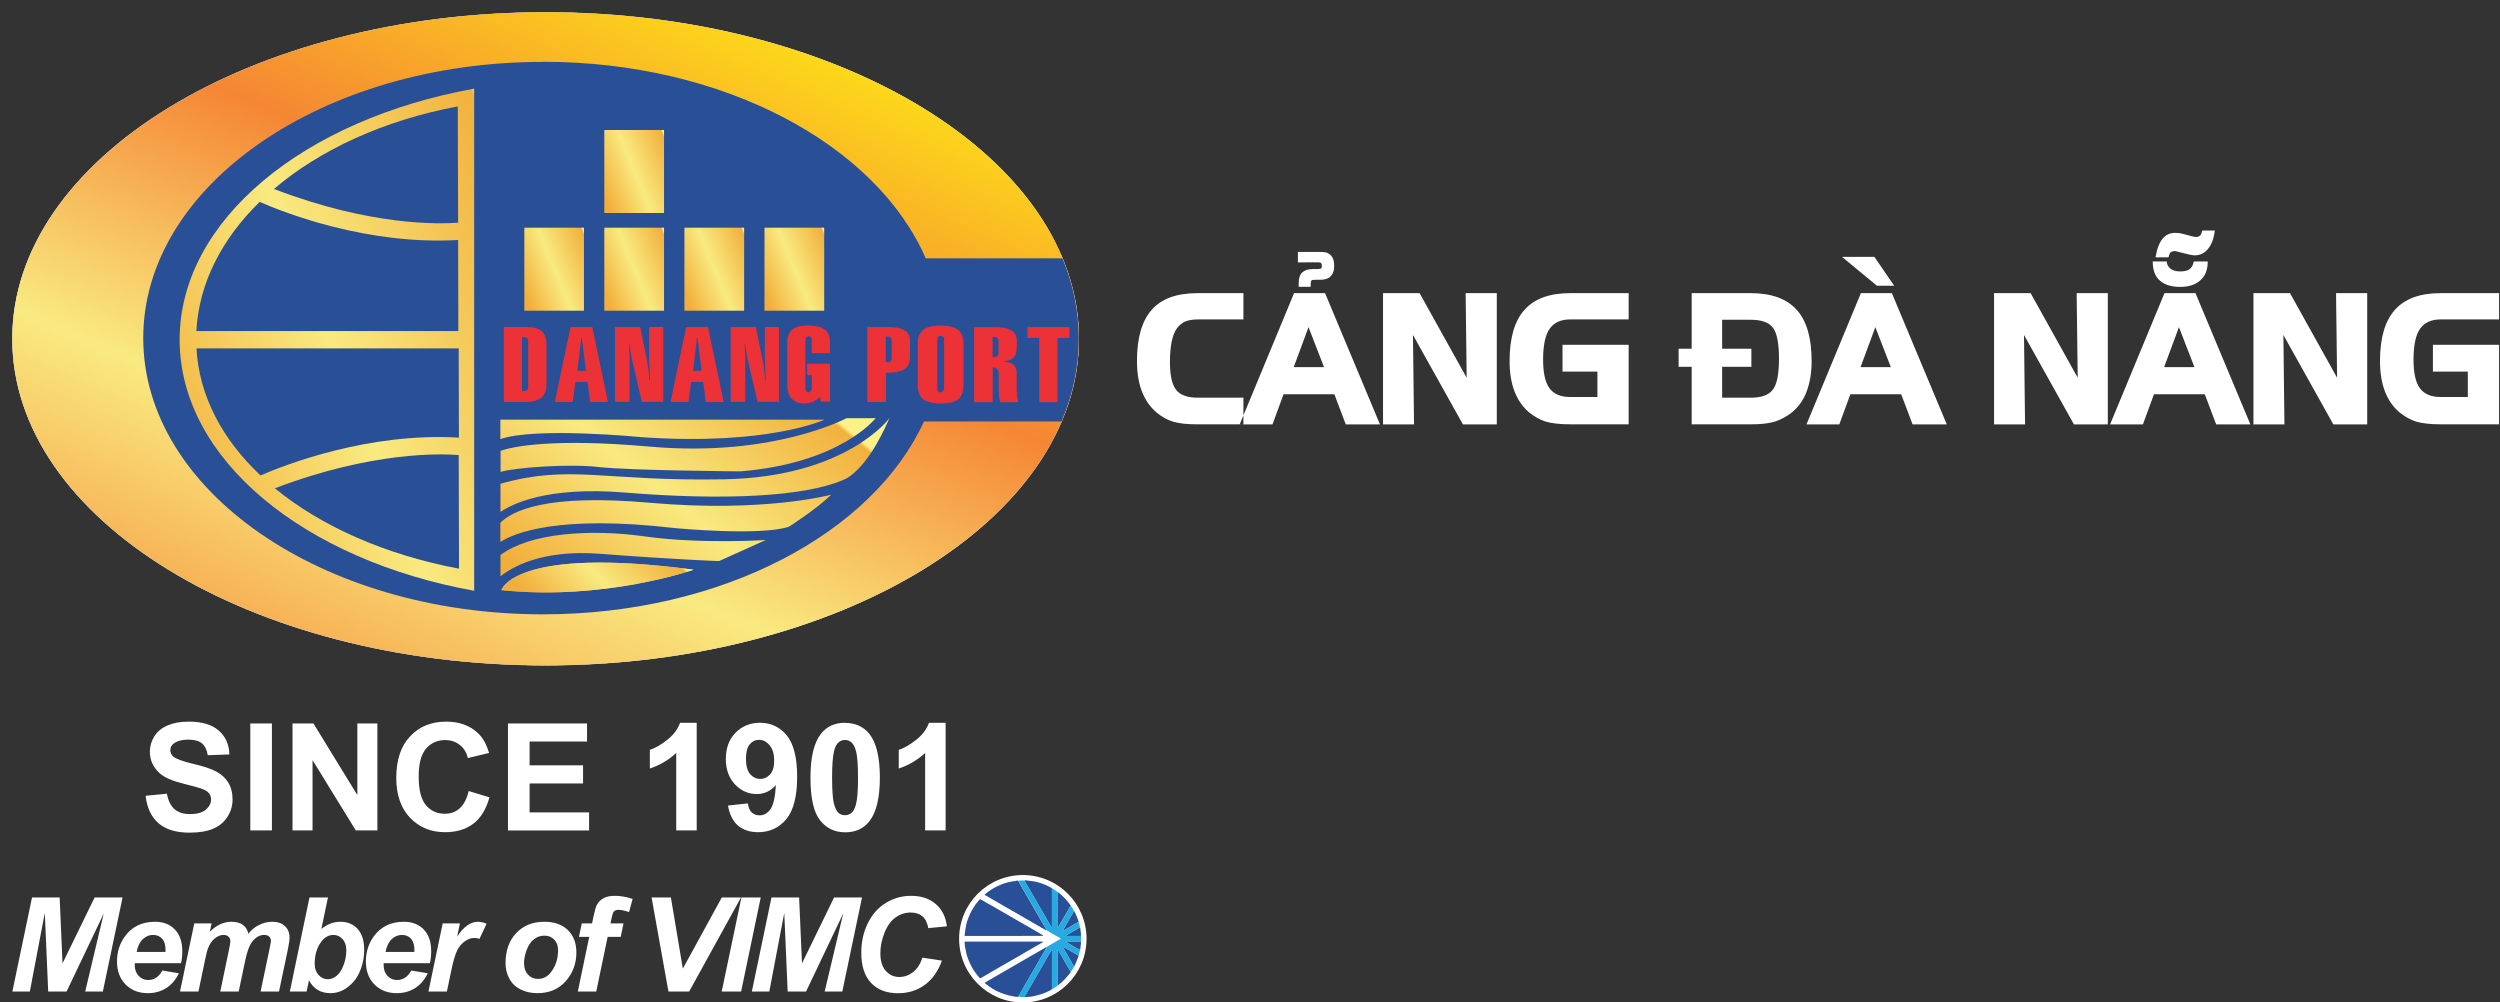 <svg width="202" height="81" viewBox="0 0 202 81" fill="none" xmlns="http://www.w3.org/2000/svg">
<rect x="0" y="0" width="202" height="81" fill="#333333" stroke="none"/>
<path fill-rule="evenodd" clip-rule="evenodd" d="M44.085 1C67.883 1 87.168 12.804 87.168 27.376C87.168 41.949 67.874 53.753 44.085 53.753C20.287 53.753 1.002 41.949 1.002 27.376C1.002 12.804 20.296 1 44.085 1Z" fill="url(#paint0_linear)"/>
<path fill-rule="evenodd" clip-rule="evenodd" d="M44.085 1C67.883 1 87.168 12.804 87.168 27.376C87.168 41.949 67.874 53.753 44.085 53.753C20.287 53.753 1.002 41.949 1.002 27.376C1.002 12.804 20.296 1 44.085 1Z" stroke="#FEFEFE" stroke-width="0.035"/>
<path fill-rule="evenodd" clip-rule="evenodd" d="M44.085 1C67.883 1 87.168 12.804 87.168 27.376C87.168 41.949 67.874 53.753 44.085 53.753C20.287 53.753 1.002 41.949 1.002 27.376C1.002 12.804 20.296 1 44.085 1Z" fill="url(#paint1_linear)"/>
<path fill-rule="evenodd" clip-rule="evenodd" d="M38.313 47.735C24.589 45.26 14.515 37.118 14.515 27.449C14.515 17.78 24.589 9.638 38.313 7.163V47.735ZM20.986 16.317C22.916 17.163 29.663 19.822 37.017 19.39L37.035 26.75H15.866C16.068 22.886 17.925 19.298 20.977 16.317H20.986ZM37.017 17.991C35.555 18.111 29.957 18.276 22.135 15.268C25.876 12.085 31.042 9.711 36.989 8.598L37.017 17.982V17.991ZM37.044 28.148H15.875C16.087 32.003 17.971 35.517 21.05 38.415C23.045 37.55 29.764 34.928 37.081 35.361L37.063 28.139L37.053 28.148H37.044ZM37.072 36.769C35.693 36.658 30.095 36.447 22.208 39.455C25.977 42.546 31.171 44.837 37.09 45.95L37.063 36.769H37.072Z" fill="url(#paint2_linear)"/>
<path fill-rule="evenodd" clip-rule="evenodd" d="M38.313 47.735C24.589 45.26 14.515 37.118 14.515 27.449C14.515 17.78 24.589 9.638 38.313 7.163V47.735ZM20.986 16.317C22.916 17.163 29.663 19.822 37.017 19.39L37.035 26.75H15.866C16.068 22.886 17.925 19.298 20.977 16.317H20.986ZM37.017 17.991C35.555 18.111 29.957 18.276 22.135 15.268C25.876 12.085 31.042 9.711 36.989 8.598L37.017 17.982V17.991ZM37.044 28.148H15.875C16.087 32.003 17.971 35.517 21.05 38.415C23.045 37.55 29.764 34.928 37.081 35.361L37.063 28.139L37.053 28.148H37.044ZM37.072 36.769C35.693 36.658 30.095 36.447 22.208 39.455C25.977 42.546 31.171 44.837 37.09 45.95L37.063 36.769H37.072Z" stroke="#FEFEFE" stroke-width="0.035"/>
<path fill-rule="evenodd" clip-rule="evenodd" d="M53.654 10.504H48.828V17.211H53.654V10.504Z" fill="url(#paint3_linear)"/>
<path fill-rule="evenodd" clip-rule="evenodd" d="M48.828 10.504H53.654V17.211H48.828V10.504Z" stroke="#FEFEFE" stroke-width="0.035"/>
<path fill-rule="evenodd" clip-rule="evenodd" d="M42.366 25.104H47.183V18.397H42.366V25.104Z" fill="url(#paint4_linear)"/>
<path fill-rule="evenodd" clip-rule="evenodd" d="M42.366 18.397H47.183V25.104H42.366V18.397Z" stroke="#FEFEFE" stroke-width="0.035"/>
<path fill-rule="evenodd" clip-rule="evenodd" d="M48.828 25.104H53.654V18.397H48.828V25.104Z" fill="url(#paint5_linear)"/>
<path fill-rule="evenodd" clip-rule="evenodd" d="M48.828 18.397H53.654V25.104H48.828V18.397Z" stroke="#FEFEFE" stroke-width="0.035"/>
<path fill-rule="evenodd" clip-rule="evenodd" d="M55.301 25.104H60.127V18.397H55.301V25.104Z" fill="url(#paint6_linear)"/>
<path fill-rule="evenodd" clip-rule="evenodd" d="M55.301 18.397H60.127V25.104H55.301V18.397Z" stroke="#FEFEFE" stroke-width="0.035"/>
<path fill-rule="evenodd" clip-rule="evenodd" d="M61.77 25.104H66.596V18.397H61.77V25.104Z" fill="url(#paint7_linear)"/>
<path fill-rule="evenodd" clip-rule="evenodd" d="M61.77 18.397H66.596V25.104H61.77V18.397Z" stroke="#FEFEFE" stroke-width="0.035"/>
<path fill-rule="evenodd" clip-rule="evenodd" d="M66.626 33.909H40.429V35.482C43.306 34.48 51.864 35.326 51.864 35.326C62.094 36.034 66.626 33.909 66.626 33.909Z" fill="url(#paint8_linear)"/>
<path fill-rule="evenodd" clip-rule="evenodd" d="M40.429 33.909H66.626C66.626 33.909 62.094 36.034 51.864 35.326C51.864 35.326 43.306 34.48 40.429 35.482V33.909Z" stroke="#FEFEFE" stroke-width="0.035"/>
<path fill-rule="evenodd" clip-rule="evenodd" d="M40.429 36.421C41.357 36.099 44.492 35.372 52.516 36.081C62.508 36.964 68.391 33.781 68.391 33.781H70.744C70.744 33.781 67.922 37.424 59.815 38.077C59.815 38.077 50.852 38.013 48.352 37.727C46.008 37.451 41.596 37.764 40.438 38.123V36.421H40.429Z" fill="url(#paint9_linear)"/>
<path fill-rule="evenodd" clip-rule="evenodd" d="M40.429 36.421C41.357 36.099 44.492 35.372 52.516 36.081C62.508 36.964 68.391 33.781 68.391 33.781H70.744C70.744 33.781 67.922 37.424 59.815 38.077C59.815 38.077 50.852 38.013 48.352 37.727C46.008 37.451 41.596 37.764 40.438 38.123V36.421H40.429Z" stroke="#FEFEFE" stroke-width="0.035"/>
<path fill-rule="evenodd" clip-rule="evenodd" d="M40.429 39.089V41.361C41.311 40.745 44.124 39.273 50.448 39.788C58.39 40.441 64.916 40.138 68.087 38.785C68.087 38.785 69.907 38.307 71.856 33.781C71.856 33.781 68.391 38.546 58.454 38.721C48.729 38.896 46.1 37.488 40.429 39.08V39.089Z" fill="url(#paint10_linear)"/>
<path fill-rule="evenodd" clip-rule="evenodd" d="M40.429 41.352C41.311 40.735 44.124 39.263 50.448 39.778C58.39 40.432 64.916 40.128 68.087 38.776C68.087 38.776 69.907 38.297 71.856 33.771C71.856 33.771 68.391 38.536 58.454 38.711C48.729 38.886 46.1 37.478 40.429 39.07V41.342V41.352Z" stroke="#FEFEFE" stroke-width="0.035"/>
<path fill-rule="evenodd" clip-rule="evenodd" d="M40.428 43.779C41.485 43.089 45.014 41.553 54.565 42.666C54.565 42.666 61.441 43.319 63.739 42.547C63.739 42.547 65.972 41.13 67.149 39.961C67.149 39.961 61.735 41.433 52.506 40.615C43.985 39.86 41.374 41.305 40.419 42.225V43.789H40.428V43.779Z" fill="url(#paint11_linear)"/>
<path fill-rule="evenodd" clip-rule="evenodd" d="M40.428 43.779C41.485 43.089 45.014 41.553 54.565 42.666C54.565 42.666 61.441 43.319 63.739 42.547C63.739 42.547 65.972 41.13 67.149 39.961C67.149 39.961 61.735 41.433 52.506 40.615C43.985 39.86 41.374 41.305 40.419 42.225V43.789H40.428V43.779Z" stroke="#FEFEFE" stroke-width="0.035"/>
<path fill-rule="evenodd" clip-rule="evenodd" d="M40.429 44.819V46.558C41.348 45.822 43.765 44.377 48.453 44.736C54.685 45.215 58.096 45.325 58.096 45.325L61.864 43.623C61.864 43.623 56.634 43.973 52.047 43.329C47.672 42.712 42.809 43.053 40.438 44.828L40.429 44.819Z" fill="url(#paint12_linear)"/>
<path fill-rule="evenodd" clip-rule="evenodd" d="M40.429 46.558C41.348 45.822 43.765 44.377 48.453 44.736C54.685 45.215 58.096 45.325 58.096 45.325L61.864 43.623C61.864 43.623 56.634 43.973 52.047 43.329C47.672 42.712 42.809 43.053 40.438 44.828V46.567L40.429 46.558Z" stroke="#FEFEFE" stroke-width="0.035"/>
<path d="M40.712 32.472V26.419H42.44C43.084 26.419 43.534 26.538 43.782 26.768C44.031 26.998 44.159 27.385 44.159 27.909V30.982C44.159 31.515 44.021 31.902 43.746 32.132C43.47 32.362 43.001 32.481 42.33 32.481H40.703L40.712 32.472ZM42.174 27.238V31.617C42.339 31.617 42.468 31.589 42.551 31.543C42.633 31.497 42.679 31.405 42.679 31.267V27.587C42.679 27.431 42.643 27.339 42.569 27.293C42.496 27.247 42.367 27.228 42.183 27.228L42.174 27.238ZM46.623 29.961H47.349L47.11 28.13C47.11 28.02 47.101 27.927 47.082 27.817C47.027 27.504 47 27.329 47 27.293H46.944C46.944 27.422 46.944 27.514 46.935 27.596C46.926 27.67 46.908 27.845 46.871 28.111L46.65 29.961H46.641H46.623ZM44.83 32.481L46.099 26.428H47.855L49.123 32.481H47.68L47.478 30.862H46.494L46.273 32.481H44.849H44.84H44.83ZM49.693 32.481V26.428H51.724L52.248 28.995C52.303 29.271 52.349 29.556 52.395 29.869C52.432 30.191 52.45 30.467 52.45 30.733H52.524C52.524 30.531 52.515 30.227 52.487 29.823C52.46 29.418 52.45 29.123 52.45 28.93V26.419H53.59V32.472H51.862L51.099 29.188C51.053 29.004 51.017 28.792 50.971 28.544C50.934 28.305 50.897 28.029 50.851 27.744H50.814C50.814 27.872 50.824 28.056 50.842 28.314C50.86 28.562 50.87 28.746 50.87 28.875V32.472H49.684L49.675 32.481H49.693ZM55.971 29.961H56.697L56.458 28.13C56.458 28.02 56.449 27.927 56.431 27.817C56.376 27.504 56.348 27.329 56.348 27.293H56.293C56.293 27.422 56.293 27.514 56.283 27.596C56.274 27.67 56.256 27.845 56.219 28.111L55.999 29.961H55.989H55.971ZM54.179 32.481L55.447 26.428H57.203L58.471 32.481H57.028L56.826 30.862H55.842L55.622 32.481H54.197H54.188H54.179ZM59.041 32.481V26.428H61.073L61.596 28.995C61.652 29.271 61.698 29.556 61.744 29.869C61.78 30.191 61.799 30.467 61.799 30.733H61.872C61.872 30.531 61.863 30.227 61.836 29.823C61.808 29.418 61.799 29.123 61.799 28.93V26.419H62.938V32.472H61.21L60.447 29.188C60.401 29.004 60.365 28.792 60.319 28.544C60.282 28.305 60.245 28.029 60.199 27.744H60.163C60.163 27.872 60.172 28.056 60.19 28.314C60.209 28.562 60.218 28.746 60.218 28.875V32.472H59.032L59.023 32.481H59.041ZM63.6 27.845C63.6 27.311 63.72 26.925 63.95 26.695C64.225 26.419 64.676 26.299 65.328 26.299C65.898 26.299 66.34 26.41 66.624 26.621C66.919 26.833 67.056 27.173 67.056 27.633V28.535H65.586V27.468C65.586 27.274 65.503 27.173 65.328 27.173C65.273 27.173 65.209 27.201 65.154 27.247C65.099 27.302 65.071 27.375 65.071 27.458V31.396C65.071 31.497 65.089 31.571 65.135 31.626C65.181 31.681 65.246 31.709 65.31 31.709C65.365 31.709 65.439 31.681 65.494 31.608C65.558 31.543 65.595 31.46 65.595 31.378V30.31H65.218V29.39H67.066V32.454H66.321L66.248 32.077C66.082 32.233 65.898 32.362 65.678 32.454C65.466 32.555 65.237 32.601 64.998 32.601C64.86 32.601 64.713 32.583 64.575 32.555C64.198 32.454 63.931 32.252 63.784 31.948C63.665 31.718 63.609 31.405 63.609 31.037V27.835L63.619 27.845H63.6ZM70.081 32.481V26.428H71.809C72.342 26.428 72.737 26.502 73.022 26.649C73.362 26.833 73.528 27.127 73.528 27.523V28.811C73.528 29.308 73.362 29.657 73.022 29.86C72.728 30.034 72.287 30.117 71.68 30.117H71.579V32.481H70.09H70.081ZM72.048 28.93V27.532C72.048 27.385 72.011 27.302 71.938 27.247C71.864 27.201 71.744 27.182 71.57 27.182V29.271C71.754 29.271 71.882 29.252 71.928 29.225C72.002 29.179 72.048 29.078 72.048 28.93ZM75.725 27.458V31.396C75.725 31.497 75.752 31.571 75.798 31.626C75.853 31.681 75.918 31.709 75.982 31.709C76.046 31.709 76.12 31.681 76.184 31.608C76.249 31.543 76.285 31.46 76.285 31.378V27.44C76.285 27.339 76.258 27.265 76.212 27.219C76.157 27.173 76.092 27.145 76.01 27.145C75.826 27.145 75.725 27.247 75.725 27.44V27.458ZM74.153 27.854C74.153 27.32 74.281 26.943 74.53 26.704C74.815 26.428 75.302 26.308 76 26.308C76.708 26.308 77.195 26.446 77.48 26.704C77.728 26.934 77.848 27.32 77.848 27.854V31.055C77.848 31.589 77.719 31.976 77.48 32.206C77.195 32.481 76.708 32.601 76 32.601C75.311 32.601 74.815 32.463 74.53 32.206C74.281 31.966 74.153 31.58 74.153 31.055V27.854ZM78.712 32.491V26.437H80.44C80.973 26.437 81.368 26.511 81.653 26.658C81.993 26.842 82.159 27.136 82.159 27.532V27.974C82.159 28.351 82.104 28.636 81.975 28.802C81.8 29.041 81.479 29.169 81.01 29.169V29.197C81.433 29.225 81.727 29.326 81.902 29.473C82.076 29.62 82.15 29.869 82.15 30.218V31.479C82.15 31.709 82.159 31.893 82.177 32.031C82.196 32.169 82.233 32.325 82.297 32.491H80.835C80.78 32.353 80.753 32.206 80.725 32.031C80.707 31.856 80.697 31.681 80.697 31.515V30.191C80.697 30.034 80.661 29.905 80.578 29.823C80.504 29.721 80.376 29.685 80.21 29.685V32.5H78.721L78.712 32.491ZM80.679 28.516V27.55C80.679 27.412 80.642 27.32 80.569 27.274C80.495 27.228 80.376 27.21 80.201 27.21V28.866C80.367 28.866 80.486 28.838 80.559 28.792C80.633 28.746 80.679 28.654 80.679 28.516ZM83.97 32.491V27.302H83.023V26.428H86.406V27.302H85.441V32.491H83.979H83.97Z" fill="#ED3237" stroke="#FEFEFE" stroke-width="0.035"/>
<path fill-rule="evenodd" clip-rule="evenodd" d="M43.875 4.992C58.472 4.992 70.798 11.68 74.797 20.871H85.845C86.71 22.959 87.16 25.131 87.16 27.375C87.16 29.684 86.673 31.92 85.763 34.054H74.659C70.522 43.089 58.306 49.639 43.866 49.639C26.024 49.639 11.574 39.648 11.574 27.32C11.574 14.992 26.033 5.001 43.866 5.001H43.875V4.992Z" fill="#295097"/>
<path fill-rule="evenodd" clip-rule="evenodd" d="M38.313 47.735C24.589 45.26 14.515 37.118 14.515 27.449C14.515 17.78 24.589 9.638 38.313 7.163V47.735ZM20.986 16.317C22.916 17.163 29.663 19.822 37.017 19.39L37.035 26.75H15.866C16.068 22.886 17.925 19.298 20.977 16.317H20.986ZM37.017 17.991C35.555 18.111 29.957 18.276 22.135 15.268C25.876 12.085 31.042 9.711 36.989 8.598L37.017 17.982V17.991ZM37.044 28.148H15.875C16.087 32.003 17.971 35.517 21.05 38.415C23.045 37.55 29.764 34.928 37.081 35.361L37.063 28.139L37.053 28.148H37.044ZM37.072 36.769C35.693 36.658 30.095 36.447 22.208 39.455C25.977 42.546 31.171 44.837 37.09 45.95L37.063 36.769H37.072Z" fill="url(#paint13_linear)"/>
<path fill-rule="evenodd" clip-rule="evenodd" d="M53.654 10.504H48.828V17.211H53.654V10.504Z" fill="url(#paint14_linear)"/>
<path fill-rule="evenodd" clip-rule="evenodd" d="M42.366 25.104H47.183V18.397H42.366V25.104Z" fill="url(#paint15_linear)"/>
<path fill-rule="evenodd" clip-rule="evenodd" d="M48.828 25.104H53.654V18.397H48.828V25.104Z" fill="url(#paint16_linear)"/>
<path fill-rule="evenodd" clip-rule="evenodd" d="M55.301 25.104H60.127V18.397H55.301V25.104Z" fill="url(#paint17_linear)"/>
<path fill-rule="evenodd" clip-rule="evenodd" d="M61.77 25.104H66.596V18.397H61.77V25.104Z" fill="url(#paint18_linear)"/>
<path fill-rule="evenodd" clip-rule="evenodd" d="M66.626 33.908H40.429V35.481C43.306 34.478 51.864 35.325 51.864 35.325C62.094 36.033 66.626 33.908 66.626 33.908ZM40.521 47.68C40.521 47.68 41.523 44.092 56.046 46.034C56.046 46.034 48.812 48.564 40.521 47.68ZM40.438 44.828V46.567C41.357 45.831 43.775 44.387 48.462 44.745C54.695 45.224 58.105 45.334 58.105 45.334L61.874 43.632C61.874 43.632 56.643 43.982 52.057 43.338C47.681 42.721 42.819 43.062 40.447 44.837L40.438 44.828ZM40.438 43.789C41.495 43.099 45.025 41.562 54.575 42.675C54.575 42.675 61.451 43.329 63.749 42.556C63.749 42.556 65.982 41.139 67.159 39.971C67.159 39.971 61.745 41.443 52.516 40.624C43.995 39.87 41.385 41.314 40.429 42.234V43.798H40.438V43.789ZM40.438 39.097V41.369C41.32 40.753 44.133 39.281 50.457 39.796C58.399 40.449 64.925 40.145 68.097 38.793C68.097 38.793 69.917 38.315 71.865 33.788C71.865 33.788 68.4 38.554 58.463 38.729C48.738 38.904 46.109 37.496 40.438 39.087V39.097ZM40.438 36.429C41.366 36.107 44.501 35.38 52.525 36.088C62.517 36.971 68.4 33.788 68.4 33.788H70.753C70.753 33.788 67.931 37.431 59.824 38.085C59.824 38.085 50.862 38.02 48.361 37.735C46.017 37.459 41.605 37.772 40.447 38.131V36.429H40.438Z" fill="url(#paint19_linear)"/>
<path d="M40.712 32.472V26.419H42.44C43.084 26.419 43.534 26.538 43.782 26.768C44.031 26.998 44.159 27.385 44.159 27.909V30.982C44.159 31.515 44.021 31.902 43.746 32.132C43.47 32.362 43.001 32.481 42.33 32.481H40.703L40.712 32.472ZM42.174 27.238V31.617C42.339 31.617 42.468 31.589 42.551 31.543C42.633 31.497 42.679 31.405 42.679 31.267V27.587C42.679 27.431 42.643 27.339 42.569 27.293C42.496 27.247 42.367 27.228 42.183 27.228L42.174 27.238ZM46.623 29.961H47.349L47.11 28.13C47.11 28.02 47.101 27.927 47.082 27.817C47.027 27.504 47 27.329 47 27.293H46.944C46.944 27.422 46.944 27.514 46.935 27.596C46.926 27.67 46.908 27.845 46.871 28.111L46.65 29.961H46.641H46.623ZM44.83 32.481L46.099 26.428H47.855L49.123 32.481H47.68L47.478 30.862H46.494L46.273 32.481H44.849H44.84H44.83ZM49.693 32.481V26.428H51.724L52.248 28.995C52.303 29.271 52.349 29.556 52.395 29.869C52.432 30.191 52.45 30.467 52.45 30.733H52.524C52.524 30.531 52.515 30.227 52.487 29.823C52.46 29.418 52.45 29.123 52.45 28.93V26.419H53.59V32.472H51.862L51.099 29.188C51.053 29.004 51.017 28.792 50.971 28.544C50.934 28.305 50.897 28.029 50.851 27.744H50.814C50.814 27.872 50.824 28.056 50.842 28.314C50.86 28.562 50.87 28.746 50.87 28.875V32.472H49.684L49.675 32.481H49.693ZM55.971 29.961H56.697L56.458 28.13C56.458 28.02 56.449 27.927 56.431 27.817C56.376 27.504 56.348 27.329 56.348 27.293H56.293C56.293 27.422 56.293 27.514 56.283 27.596C56.274 27.67 56.256 27.845 56.219 28.111L55.999 29.961H55.989H55.971ZM54.179 32.481L55.447 26.428H57.203L58.471 32.481H57.028L56.826 30.862H55.842L55.622 32.481H54.197H54.188H54.179ZM59.041 32.481V26.428H61.073L61.596 28.995C61.652 29.271 61.698 29.556 61.744 29.869C61.78 30.191 61.799 30.467 61.799 30.733H61.872C61.872 30.531 61.863 30.227 61.836 29.823C61.808 29.418 61.799 29.123 61.799 28.93V26.419H62.938V32.472H61.21L60.447 29.188C60.401 29.004 60.365 28.792 60.319 28.544C60.282 28.305 60.245 28.029 60.199 27.744H60.163C60.163 27.872 60.172 28.056 60.19 28.314C60.209 28.562 60.218 28.746 60.218 28.875V32.472H59.032L59.023 32.481H59.041ZM63.6 27.845C63.6 27.311 63.72 26.925 63.95 26.695C64.225 26.419 64.676 26.299 65.328 26.299C65.898 26.299 66.34 26.41 66.624 26.621C66.919 26.833 67.056 27.173 67.056 27.633V28.535H65.586V27.468C65.586 27.274 65.503 27.173 65.328 27.173C65.273 27.173 65.209 27.201 65.154 27.247C65.099 27.302 65.071 27.375 65.071 27.458V31.396C65.071 31.497 65.089 31.571 65.135 31.626C65.181 31.681 65.246 31.709 65.31 31.709C65.365 31.709 65.439 31.681 65.494 31.608C65.558 31.543 65.595 31.46 65.595 31.378V30.31H65.218V29.39H67.066V32.454H66.321L66.248 32.077C66.082 32.233 65.898 32.362 65.678 32.454C65.466 32.555 65.237 32.601 64.998 32.601C64.86 32.601 64.713 32.583 64.575 32.555C64.198 32.454 63.931 32.252 63.784 31.948C63.665 31.718 63.609 31.405 63.609 31.037V27.835L63.619 27.845H63.6ZM70.081 32.481V26.428H71.809C72.342 26.428 72.737 26.502 73.022 26.649C73.362 26.833 73.528 27.127 73.528 27.523V28.811C73.528 29.308 73.362 29.657 73.022 29.86C72.728 30.034 72.287 30.117 71.68 30.117H71.579V32.481H70.09H70.081ZM72.048 28.93V27.532C72.048 27.385 72.011 27.302 71.938 27.247C71.864 27.201 71.744 27.182 71.57 27.182V29.271C71.754 29.271 71.882 29.252 71.928 29.225C72.002 29.179 72.048 29.078 72.048 28.93ZM75.725 27.458V31.396C75.725 31.497 75.752 31.571 75.798 31.626C75.853 31.681 75.918 31.709 75.982 31.709C76.046 31.709 76.12 31.681 76.184 31.608C76.249 31.543 76.285 31.46 76.285 31.378V27.44C76.285 27.339 76.258 27.265 76.212 27.219C76.157 27.173 76.092 27.145 76.01 27.145C75.826 27.145 75.725 27.247 75.725 27.44V27.458ZM74.153 27.854C74.153 27.32 74.281 26.943 74.53 26.704C74.815 26.428 75.302 26.308 76 26.308C76.708 26.308 77.195 26.446 77.48 26.704C77.728 26.934 77.848 27.32 77.848 27.854V31.055C77.848 31.589 77.719 31.976 77.48 32.206C77.195 32.481 76.708 32.601 76 32.601C75.311 32.601 74.815 32.463 74.53 32.206C74.281 31.966 74.153 31.58 74.153 31.055V27.854ZM78.712 32.491V26.437H80.44C80.973 26.437 81.368 26.511 81.653 26.658C81.993 26.842 82.159 27.136 82.159 27.532V27.974C82.159 28.351 82.104 28.636 81.975 28.802C81.8 29.041 81.479 29.169 81.01 29.169V29.197C81.433 29.225 81.727 29.326 81.902 29.473C82.076 29.62 82.15 29.869 82.15 30.218V31.479C82.15 31.709 82.159 31.893 82.177 32.031C82.196 32.169 82.233 32.325 82.297 32.491H80.835C80.78 32.353 80.753 32.206 80.725 32.031C80.707 31.856 80.697 31.681 80.697 31.515V30.191C80.697 30.034 80.661 29.905 80.578 29.823C80.504 29.721 80.376 29.685 80.21 29.685V32.5H78.721L78.712 32.491ZM80.679 28.516V27.55C80.679 27.412 80.642 27.32 80.569 27.274C80.495 27.228 80.376 27.21 80.201 27.21V28.866C80.367 28.866 80.486 28.838 80.559 28.792C80.633 28.746 80.679 28.654 80.679 28.516ZM83.97 32.491V27.302H83.023V26.428H86.406V27.302H85.441V32.491H83.979H83.97Z" fill="#ED3237"/>
<path fill-rule="evenodd" clip-rule="evenodd" d="M40.509 47.681C40.509 47.681 41.511 44.093 56.035 46.034C56.035 46.034 48.8 48.564 40.509 47.681Z" fill="url(#paint20_linear)"/>
<path d="M11.787 64.297L13.487 64.132C13.588 64.702 13.8 65.116 14.103 65.383C14.415 65.65 14.829 65.778 15.362 65.778C15.923 65.778 16.337 65.659 16.621 65.429C16.906 65.19 17.053 64.914 17.053 64.592C17.053 64.389 16.989 64.215 16.87 64.076C16.75 63.929 16.539 63.81 16.245 63.709C16.042 63.635 15.583 63.515 14.857 63.331C13.928 63.101 13.266 62.816 12.899 62.476C12.375 61.997 12.108 61.418 12.108 60.728C12.108 60.286 12.237 59.872 12.476 59.486C12.724 59.099 13.082 58.805 13.551 58.612C14.02 58.409 14.581 58.308 15.243 58.308C16.318 58.308 17.136 58.547 17.678 59.035C18.23 59.513 18.515 60.157 18.533 60.958L16.787 61.022C16.713 60.581 16.557 60.258 16.309 60.056C16.07 59.863 15.702 59.762 15.215 59.762C14.71 59.762 14.323 59.863 14.039 60.075C13.855 60.212 13.763 60.387 13.763 60.617C13.763 60.82 13.845 60.995 14.02 61.142C14.241 61.326 14.774 61.519 15.61 61.721C16.456 61.914 17.081 62.126 17.485 62.347C17.89 62.568 18.212 62.853 18.441 63.23C18.671 63.598 18.791 64.058 18.791 64.61C18.791 65.107 18.653 65.567 18.377 65.999C18.101 66.432 17.715 66.754 17.21 66.965C16.704 67.177 16.079 67.278 15.325 67.278C14.232 67.278 13.404 67.03 12.816 66.524C12.228 66.018 11.888 65.291 11.768 64.325L11.787 64.306V64.297ZM20.225 67.094V58.455H21.971V67.094H20.225ZM23.635 67.094V58.455H25.326L28.874 64.242V58.455H30.492V67.094H28.746L25.253 61.418V67.094H23.635ZM37.864 63.911L39.546 64.426C39.289 65.374 38.857 66.082 38.25 66.551C37.653 67.011 36.881 67.241 35.952 67.241C34.812 67.241 33.866 66.846 33.121 66.064C32.386 65.282 32.018 64.205 32.018 62.853C32.018 61.418 32.386 60.295 33.13 59.504C33.875 58.704 34.849 58.308 36.053 58.308C37.11 58.308 37.974 58.621 38.627 59.246C39.022 59.614 39.307 60.148 39.519 60.838L37.8 61.252C37.699 60.81 37.487 60.452 37.156 60.194C36.835 59.937 36.43 59.798 35.98 59.798C35.336 59.798 34.822 60.029 34.426 60.489C34.031 60.949 33.829 61.694 33.829 62.724C33.829 63.819 34.022 64.592 34.417 65.061C34.812 65.53 35.318 65.751 35.952 65.751C36.421 65.751 36.816 65.604 37.147 65.309C37.478 65.015 37.717 64.546 37.873 63.92V63.902L37.864 63.911ZM41.044 67.094V58.455H47.433V59.918H42.791V61.841H47.111V63.304H42.791V65.641H47.598V67.103H41.044H41.054L41.044 67.094ZM56.294 67.094H54.639V60.838C54.042 61.399 53.325 61.822 52.507 62.099V60.59C52.939 60.443 53.408 60.185 53.913 59.78C54.419 59.385 54.759 58.925 54.952 58.4H56.294V67.085H56.303L56.294 67.094ZM58.831 65.088L60.43 64.914C60.467 65.245 60.578 65.484 60.734 65.641C60.899 65.797 61.111 65.88 61.377 65.88C61.717 65.88 62.002 65.723 62.241 65.401C62.48 65.088 62.636 64.426 62.692 63.432C62.278 63.911 61.763 64.159 61.138 64.159C60.458 64.159 59.879 63.892 59.383 63.377C58.895 62.853 58.647 62.172 58.647 61.326C58.647 60.452 58.904 59.743 59.428 59.21C59.943 58.676 60.605 58.4 61.414 58.4C62.287 58.4 63.004 58.74 63.565 59.412C64.126 60.093 64.41 61.215 64.41 62.761C64.41 64.343 64.116 65.484 63.537 66.183C62.958 66.882 62.195 67.241 61.258 67.241C60.578 67.241 60.035 67.057 59.621 66.698C59.208 66.34 58.941 65.797 58.822 65.079V65.061L58.831 65.088ZM62.554 61.464C62.554 60.93 62.434 60.516 62.186 60.222C61.947 59.927 61.662 59.78 61.34 59.78C61.028 59.78 60.78 59.9 60.578 60.139C60.375 60.378 60.274 60.774 60.274 61.316C60.274 61.878 60.385 62.282 60.605 62.54C60.826 62.798 61.092 62.936 61.423 62.936C61.736 62.936 62.011 62.807 62.232 62.559C62.453 62.31 62.554 61.942 62.554 61.455V61.464ZM68.28 58.409C69.117 58.409 69.769 58.713 70.247 59.302C70.808 60.01 71.093 61.188 71.093 62.825C71.093 64.463 70.808 65.641 70.247 66.358C69.779 66.956 69.126 67.251 68.29 67.251C67.444 67.251 66.773 66.928 66.258 66.275C65.743 65.631 65.486 64.472 65.486 62.816C65.486 61.178 65.771 60.01 66.332 59.292C66.8 58.694 67.453 58.4 68.29 58.4V58.409H68.28ZM68.28 59.789C68.087 59.789 67.903 59.854 67.756 59.983C67.6 60.111 67.481 60.332 67.398 60.663C67.288 61.096 67.233 61.813 67.233 62.834C67.233 63.846 67.288 64.555 67.379 64.923C67.481 65.309 67.609 65.558 67.756 65.686C67.903 65.815 68.087 65.871 68.28 65.871C68.473 65.871 68.657 65.806 68.804 65.677C68.951 65.549 69.071 65.328 69.163 64.996C69.273 64.573 69.328 63.856 69.328 62.834C69.328 61.822 69.273 61.114 69.181 60.746C69.08 60.36 68.951 60.111 68.795 59.983C68.648 59.854 68.464 59.789 68.271 59.789H68.28ZM76.406 67.094H74.751V60.838C74.154 61.399 73.437 61.822 72.619 62.099V60.59C73.051 60.443 73.52 60.185 74.025 59.78C74.531 59.385 74.871 58.925 75.064 58.4H76.406V67.085H76.415L76.406 67.094Z" fill="white"/>
<circle cx="82.644" cy="75.852" r="5.148" fill="white"/>
<path d="M81.124 75.623C80.094 75.623 79.064 75.623 78.034 75.623C77.93 75.623 77.922 75.612 77.947 75.511C77.956 75.483 77.956 75.451 77.959 75.419C77.976 75.287 77.993 75.158 78.013 75.026C78.031 74.911 78.051 74.799 78.076 74.684C78.102 74.578 78.131 74.472 78.168 74.369C78.237 74.182 78.309 73.993 78.392 73.812C78.464 73.659 78.556 73.513 78.642 73.367C78.779 73.128 78.946 72.91 79.13 72.706C79.173 72.66 79.198 72.64 79.267 72.683C79.572 72.867 79.884 73.039 80.194 73.214C80.527 73.404 80.86 73.593 81.19 73.786C81.471 73.949 81.752 74.116 82.034 74.277C82.381 74.478 82.731 74.676 83.081 74.877C83.296 75 83.511 75.127 83.727 75.253C83.899 75.353 84.071 75.454 84.243 75.557C84.263 75.569 84.278 75.589 84.297 75.606C84.275 75.612 84.254 75.618 84.231 75.618C83.193 75.623 82.16 75.623 81.124 75.623Z" fill="#295097"/>
<path d="M81.124 76.08C82.154 76.08 83.184 76.08 84.214 76.08C84.24 76.08 84.269 76.088 84.295 76.091C84.272 76.109 84.252 76.132 84.229 76.146C83.85 76.367 83.468 76.585 83.087 76.806C82.754 76.999 82.421 77.197 82.088 77.389C81.744 77.587 81.397 77.782 81.052 77.981C80.768 78.144 80.484 78.308 80.2 78.474C79.879 78.661 79.56 78.851 79.239 79.034C79.221 79.046 79.175 79.037 79.161 79.023C79.046 78.888 78.926 78.756 78.823 78.612C78.711 78.454 78.605 78.291 78.513 78.118C78.421 77.952 78.346 77.777 78.272 77.605C78.22 77.487 78.174 77.366 78.137 77.246C78.097 77.116 78.071 76.981 78.042 76.849C78.013 76.717 77.988 76.588 77.965 76.456C77.956 76.413 77.959 76.37 77.956 76.327C77.95 76.266 77.945 76.209 77.936 76.152C77.93 76.106 77.942 76.077 77.996 76.083C78.016 76.086 78.039 76.083 78.059 76.083C79.081 76.08 80.102 76.08 81.124 76.08Z" fill="#295097"/>
<path d="M79.603 72.325L79.574 72.273C79.563 72.287 79.566 72.304 79.603 72.325Z" fill="#295097"/>
<path d="M82.725 74.127C83.067 74.326 83.411 74.521 83.752 74.719C83.999 74.863 84.249 75.003 84.496 75.147C84.501 75.15 84.507 75.153 84.513 75.153L82.117 73.772C82.318 73.892 82.521 74.01 82.725 74.127Z" fill="#295097"/>
<path d="M80.429 72.804C80.711 72.967 80.992 73.134 81.273 73.295C81.442 73.392 81.612 73.484 81.781 73.579L80.091 72.606C80.206 72.671 80.317 72.737 80.429 72.804Z" fill="#295097"/>
<path d="M84.527 76.534C84.395 76.611 84.263 76.689 84.131 76.763C83.786 76.961 83.439 77.157 83.098 77.355C82.897 77.469 82.699 77.59 82.498 77.708L84.547 76.525C84.538 76.528 84.532 76.531 84.527 76.534Z" fill="#295097"/>
<path d="M79.609 79.462C79.614 79.468 79.623 79.471 79.629 79.476L79.614 79.373C79.557 79.407 79.554 79.425 79.609 79.462Z" fill="#295097"/>
<path d="M81.46 78.302C81.184 78.463 80.909 78.624 80.633 78.784L82.013 77.986C81.83 78.093 81.643 78.196 81.46 78.302Z" fill="#295097"/>
<path opacity="0.36" d="M81.781 73.579L82.117 73.771C82.048 73.731 81.979 73.691 81.913 73.653C81.867 73.628 81.824 73.605 81.781 73.579Z" fill="#295097"/>
<path opacity="0.36" d="M80.091 72.606C79.927 72.511 79.764 72.416 79.6 72.324L80.091 72.606Z" fill="#295097"/>
<path opacity="0.36" d="M82.496 77.711L82.014 77.989C82.091 77.946 82.169 77.9 82.249 77.855C82.332 77.806 82.412 77.76 82.496 77.711Z" fill="#295097"/>
<path opacity="0.36" d="M80.633 78.784L79.614 79.373C79.881 79.221 80.145 79.069 80.412 78.914C80.487 78.873 80.558 78.828 80.633 78.784Z" fill="#295097"/>
<path d="M84.539 75.101C84.501 75.038 84.461 74.978 84.424 74.915C84.174 74.484 83.928 74.053 83.678 73.625C83.497 73.312 83.317 72.999 83.136 72.686C82.961 72.385 82.788 72.086 82.613 71.785C82.504 71.595 82.395 71.403 82.286 71.214C82.272 71.191 82.246 71.173 82.22 71.15C82.014 71.188 81.813 71.219 81.615 71.26C81.454 71.294 81.293 71.328 81.141 71.383C80.949 71.449 80.76 71.526 80.579 71.613C80.226 71.785 79.902 72.003 79.598 72.25C79.589 72.259 79.578 72.267 79.572 72.273L79.6 72.325C79.764 72.417 79.928 72.511 80.091 72.606L81.781 73.579C81.824 73.605 81.867 73.628 81.91 73.654C81.979 73.694 82.048 73.734 82.114 73.772L84.51 75.153C84.522 75.156 84.536 75.156 84.55 75.159C84.547 75.138 84.547 75.118 84.539 75.101Z" fill="#295097"/>
<path opacity="0.36" d="M84.539 75.101C84.501 75.038 84.461 74.978 84.424 74.915C84.174 74.484 83.928 74.053 83.678 73.625C83.497 73.312 83.317 72.999 83.136 72.686C82.961 72.385 82.788 72.086 82.613 71.785C82.504 71.595 82.395 71.403 82.286 71.214C82.272 71.191 82.246 71.173 82.22 71.15C82.014 71.188 81.813 71.219 81.615 71.26C81.454 71.294 81.293 71.328 81.141 71.383C80.949 71.449 80.76 71.526 80.579 71.613C80.226 71.785 79.902 72.003 79.598 72.25C79.589 72.259 79.578 72.267 79.572 72.273L79.6 72.325C79.764 72.417 79.928 72.511 80.091 72.606L81.781 73.579C81.824 73.605 81.867 73.628 81.91 73.654C81.979 73.694 82.048 73.734 82.114 73.772L84.51 75.153C84.522 75.156 84.536 75.156 84.55 75.159C84.547 75.138 84.547 75.118 84.539 75.101Z" fill="#295097"/>
<path d="M80.67 80.131C80.819 80.2 80.977 80.258 81.132 80.312C81.247 80.352 81.368 80.39 81.485 80.418C81.586 80.444 81.686 80.462 81.789 80.482C81.901 80.505 82.016 80.525 82.131 80.545C82.131 80.542 82.131 80.539 82.134 80.536C82.162 80.536 82.191 80.542 82.22 80.536C82.246 80.531 82.274 80.519 82.289 80.499C82.317 80.464 82.335 80.421 82.358 80.384C82.484 80.16 82.61 79.936 82.739 79.712C82.966 79.322 83.192 78.931 83.419 78.541C83.586 78.254 83.749 77.961 83.916 77.674C84.131 77.303 84.346 76.936 84.561 76.565C84.567 76.554 84.564 76.537 84.567 76.522C84.561 76.525 84.555 76.528 84.547 76.528L82.495 77.711C82.412 77.76 82.329 77.808 82.248 77.855C82.171 77.9 82.094 77.944 82.013 77.989L80.633 78.788C80.558 78.831 80.487 78.874 80.412 78.917C80.148 79.072 79.881 79.221 79.614 79.376L79.629 79.48C79.809 79.612 79.987 79.749 80.177 79.87C80.332 79.968 80.501 80.051 80.67 80.131Z" fill="#295097"/>
<path opacity="0.36" d="M80.67 80.131C80.819 80.2 80.977 80.258 81.132 80.312C81.247 80.352 81.368 80.39 81.485 80.418C81.586 80.444 81.686 80.462 81.789 80.482C81.901 80.505 82.016 80.525 82.131 80.545C82.131 80.542 82.131 80.539 82.134 80.536C82.162 80.536 82.191 80.542 82.22 80.536C82.246 80.531 82.274 80.519 82.289 80.499C82.317 80.464 82.335 80.421 82.358 80.384C82.484 80.16 82.61 79.936 82.739 79.712C82.966 79.322 83.192 78.931 83.419 78.541C83.586 78.254 83.749 77.961 83.916 77.674C84.131 77.303 84.346 76.936 84.561 76.565C84.567 76.554 84.564 76.537 84.567 76.522C84.561 76.525 84.555 76.528 84.547 76.528L82.495 77.711C82.412 77.76 82.329 77.808 82.248 77.855C82.171 77.9 82.094 77.944 82.013 77.989L80.633 78.788C80.558 78.831 80.487 78.874 80.412 78.917C80.148 79.072 79.881 79.221 79.614 79.376L79.629 79.48C79.809 79.612 79.987 79.749 80.177 79.87C80.332 79.968 80.501 80.051 80.67 80.131Z" fill="#295097"/>
<path d="M84.995 78.354C84.995 78.342 84.995 78.331 84.995 78.319C84.995 77.823 84.995 77.323 84.995 76.826C84.995 76.803 84.984 76.783 84.978 76.76C84.963 76.775 84.949 76.789 84.938 76.806C84.803 77.039 84.668 77.271 84.533 77.507C84.404 77.734 84.278 77.963 84.146 78.19C83.953 78.52 83.758 78.85 83.566 79.184C83.434 79.413 83.302 79.643 83.17 79.87C83.049 80.076 82.929 80.283 82.811 80.49C82.774 80.556 82.78 80.565 82.857 80.562C82.958 80.556 83.061 80.544 83.161 80.533C83.259 80.522 83.359 80.519 83.457 80.499C83.603 80.47 83.75 80.433 83.893 80.392C84.054 80.346 84.217 80.3 84.372 80.237C84.556 80.163 84.734 80.071 84.912 79.985C84.972 79.956 84.995 79.916 84.992 79.847C84.992 79.35 84.995 78.85 84.995 78.354Z" fill="#295097"/>
<path opacity="0.36" d="M84.995 78.354C84.995 78.342 84.995 78.331 84.995 78.319C84.995 77.823 84.995 77.323 84.995 76.826C84.995 76.803 84.984 76.783 84.978 76.76C84.963 76.775 84.949 76.789 84.938 76.806C84.803 77.039 84.668 77.271 84.533 77.507C84.404 77.734 84.278 77.963 84.146 78.19C83.953 78.52 83.758 78.85 83.566 79.184C83.434 79.413 83.302 79.643 83.17 79.87C83.049 80.076 82.929 80.283 82.811 80.49C82.774 80.556 82.78 80.565 82.857 80.562C82.958 80.556 83.061 80.544 83.161 80.533C83.259 80.522 83.359 80.519 83.457 80.499C83.603 80.47 83.75 80.433 83.893 80.392C84.054 80.346 84.217 80.3 84.372 80.237C84.556 80.163 84.734 80.071 84.912 79.985C84.972 79.956 84.995 79.916 84.992 79.847C84.992 79.35 84.995 78.85 84.995 78.354Z" fill="#295097"/>
<path d="M84.995 73.349C84.995 73.157 84.995 72.967 84.995 72.775C84.995 72.459 84.995 72.143 84.992 71.828C84.992 71.799 84.978 71.756 84.957 71.744C84.826 71.672 84.694 71.601 84.556 71.54C84.401 71.474 84.24 71.417 84.079 71.359C83.959 71.319 83.835 71.282 83.709 71.253C83.589 71.225 83.463 71.207 83.339 71.19C83.178 71.17 83.021 71.153 82.86 71.136C82.837 71.133 82.814 71.141 82.791 71.144C82.8 71.167 82.805 71.193 82.817 71.216C82.923 71.403 83.032 71.586 83.141 71.773C83.391 72.204 83.638 72.632 83.884 73.062C84.085 73.407 84.286 73.751 84.484 74.099C84.636 74.363 84.788 74.627 84.94 74.891C84.949 74.908 84.966 74.92 84.98 74.934C84.986 74.917 84.992 74.9 84.992 74.88C84.995 74.86 84.992 74.842 84.992 74.822C84.995 74.337 84.995 73.843 84.995 73.349Z" fill="#295097"/>
<path opacity="0.36" d="M84.995 73.349C84.995 73.157 84.995 72.967 84.995 72.775C84.995 72.459 84.995 72.143 84.992 71.828C84.992 71.799 84.978 71.756 84.957 71.744C84.826 71.672 84.694 71.601 84.556 71.54C84.401 71.474 84.24 71.417 84.079 71.359C83.959 71.319 83.835 71.282 83.709 71.253C83.589 71.225 83.463 71.207 83.339 71.19C83.178 71.17 83.021 71.153 82.86 71.136C82.837 71.133 82.814 71.141 82.791 71.144C82.8 71.167 82.805 71.193 82.817 71.216C82.923 71.403 83.032 71.586 83.141 71.773C83.391 72.204 83.638 72.632 83.884 73.062C84.085 73.407 84.286 73.751 84.484 74.099C84.636 74.363 84.788 74.627 84.94 74.891C84.949 74.908 84.966 74.92 84.98 74.934C84.986 74.917 84.992 74.9 84.992 74.88C84.995 74.86 84.992 74.842 84.992 74.822C84.995 74.337 84.995 73.843 84.995 73.349Z" fill="#295097"/>
<path d="M86.467 78.454C86.464 78.454 86.464 78.451 86.464 78.448C86.321 78.199 86.174 77.949 86.031 77.699C85.864 77.406 85.698 77.111 85.529 76.818C85.514 76.795 85.486 76.78 85.466 76.76C85.46 76.786 85.451 76.815 85.451 76.841C85.451 77.286 85.451 77.731 85.451 78.176C85.451 78.618 85.451 79.06 85.451 79.502C85.451 79.522 85.451 79.545 85.451 79.565C85.457 79.609 85.474 79.623 85.511 79.591C85.672 79.451 85.844 79.319 85.993 79.163C86.16 78.991 86.306 78.799 86.458 78.615C86.499 78.566 86.553 78.512 86.467 78.454Z" fill="#295097"/>
<path opacity="0.36" d="M86.467 78.454C86.464 78.454 86.464 78.451 86.464 78.448C86.321 78.199 86.174 77.949 86.031 77.699C85.864 77.406 85.698 77.111 85.529 76.818C85.514 76.795 85.486 76.78 85.466 76.76C85.46 76.786 85.451 76.815 85.451 76.841C85.451 77.286 85.451 77.731 85.451 78.176C85.451 78.618 85.451 79.06 85.451 79.502C85.451 79.522 85.451 79.545 85.451 79.565C85.457 79.609 85.474 79.623 85.511 79.591C85.672 79.451 85.844 79.319 85.993 79.163C86.16 78.991 86.306 78.799 86.458 78.615C86.499 78.566 86.553 78.512 86.467 78.454Z" fill="#295097"/>
<path d="M86.312 73.522C86.369 73.421 86.424 73.318 86.49 73.226C86.513 73.195 86.524 73.18 86.498 73.149C86.366 72.985 86.249 72.813 86.105 72.658C85.956 72.494 85.787 72.35 85.623 72.201C85.586 72.167 85.543 72.138 85.503 72.106C85.474 72.083 85.454 72.092 85.448 72.126C85.445 72.149 85.445 72.175 85.445 72.198C85.445 72.638 85.445 73.08 85.445 73.519C85.445 73.551 85.445 73.582 85.445 73.611C85.445 74.033 85.445 74.452 85.445 74.874C85.445 74.897 85.457 74.92 85.465 74.943C85.48 74.926 85.5 74.914 85.511 74.894C85.58 74.777 85.649 74.659 85.718 74.538C85.919 74.2 86.117 73.861 86.312 73.522Z" fill="#295097"/>
<path opacity="0.36" d="M86.312 73.522C86.369 73.421 86.424 73.318 86.49 73.226C86.513 73.195 86.524 73.18 86.498 73.149C86.366 72.985 86.249 72.813 86.105 72.658C85.956 72.494 85.787 72.35 85.623 72.201C85.586 72.167 85.543 72.138 85.503 72.106C85.474 72.083 85.454 72.092 85.448 72.126C85.445 72.149 85.445 72.175 85.445 72.198C85.445 72.638 85.445 73.08 85.445 73.519C85.445 73.551 85.445 73.582 85.445 73.611C85.445 74.033 85.445 74.452 85.445 74.874C85.445 74.897 85.457 74.92 85.465 74.943C85.48 74.926 85.5 74.914 85.511 74.894C85.58 74.777 85.649 74.659 85.718 74.538C85.919 74.2 86.117 73.861 86.312 73.522Z" fill="#295097"/>
<path d="M86.151 74.704C86.068 74.848 85.988 74.992 85.907 75.135C85.899 75.149 85.899 75.167 85.896 75.184C85.913 75.181 85.933 75.181 85.948 75.172C86.12 75.075 86.292 74.974 86.461 74.877C86.677 74.753 86.892 74.63 87.104 74.506C87.121 74.495 87.136 74.475 87.147 74.46C87.141 74.44 87.138 74.429 87.133 74.417C87.09 74.299 87.047 74.182 87.001 74.067C86.943 73.929 86.88 73.794 86.817 73.659C86.806 73.633 86.788 73.605 86.757 73.659C86.668 73.82 86.57 73.978 86.478 74.136C86.37 74.325 86.26 74.515 86.151 74.704Z" fill="#295097"/>
<path opacity="0.36" d="M86.151 74.704C86.068 74.848 85.988 74.992 85.907 75.135C85.899 75.149 85.899 75.167 85.896 75.184C85.913 75.181 85.933 75.181 85.948 75.172C86.12 75.075 86.292 74.974 86.461 74.877C86.677 74.753 86.892 74.63 87.104 74.506C87.121 74.495 87.136 74.475 87.147 74.46C87.141 74.44 87.138 74.429 87.133 74.417C87.09 74.299 87.047 74.182 87.001 74.067C86.943 73.929 86.88 73.794 86.817 73.659C86.806 73.633 86.788 73.605 86.757 73.659C86.668 73.82 86.57 73.978 86.478 74.136C86.37 74.325 86.26 74.515 86.151 74.704Z" fill="#295097"/>
<path d="M86.894 77.871C86.978 77.673 87.058 77.472 87.138 77.271C87.144 77.254 87.127 77.217 87.11 77.202C87.067 77.168 87.018 77.145 86.972 77.116C86.777 77.004 86.585 76.892 86.389 76.78C86.24 76.694 86.091 76.611 85.939 76.525C85.927 76.519 85.91 76.522 85.893 76.519C85.896 76.531 85.896 76.545 85.902 76.556C85.936 76.62 85.971 76.68 86.005 76.743C86.174 77.039 86.344 77.332 86.516 77.627C86.602 77.779 86.691 77.929 86.788 78.098C86.829 78.012 86.866 77.943 86.894 77.871Z" fill="#295097"/>
<path opacity="0.36" d="M86.894 77.871C86.978 77.673 87.058 77.472 87.138 77.271C87.144 77.254 87.127 77.217 87.11 77.202C87.067 77.168 87.018 77.145 86.972 77.116C86.777 77.004 86.585 76.892 86.389 76.78C86.24 76.694 86.091 76.611 85.939 76.525C85.927 76.519 85.91 76.522 85.893 76.519C85.896 76.531 85.896 76.545 85.902 76.556C85.936 76.62 85.971 76.68 86.005 76.743C86.174 77.039 86.344 77.332 86.516 77.627C86.602 77.779 86.691 77.929 86.788 78.098C86.829 78.012 86.866 77.943 86.894 77.871Z" fill="#295097"/>
<path d="M86.188 75.557C86.165 75.572 86.148 75.595 86.131 75.612C86.157 75.618 86.18 75.623 86.206 75.623C86.38 75.623 86.555 75.623 86.728 75.623C86.903 75.623 87.078 75.623 87.25 75.623C87.345 75.623 87.35 75.623 87.342 75.529C87.327 75.353 87.305 75.181 87.281 75.006C87.276 74.954 87.244 74.943 87.193 74.975C86.963 75.107 86.734 75.239 86.507 75.374C86.401 75.437 86.294 75.494 86.188 75.557Z" fill="#295097"/>
<path opacity="0.36" d="M86.188 75.557C86.165 75.572 86.148 75.595 86.131 75.612C86.157 75.618 86.18 75.623 86.206 75.623C86.38 75.623 86.555 75.623 86.728 75.623C86.903 75.623 87.078 75.623 87.25 75.623C87.345 75.623 87.35 75.623 87.342 75.529C87.327 75.353 87.305 75.181 87.281 75.006C87.276 74.954 87.244 74.943 87.193 74.975C86.963 75.107 86.734 75.239 86.507 75.374C86.401 75.437 86.294 75.494 86.188 75.557Z" fill="#295097"/>
<path d="M87.27 76.074C87.095 76.077 86.92 76.074 86.748 76.074C86.596 76.074 86.441 76.074 86.289 76.074C86.252 76.074 86.211 76.074 86.174 76.077C86.163 76.077 86.154 76.086 86.143 76.091C86.148 76.1 86.151 76.112 86.16 76.12C86.168 76.129 86.183 76.137 86.194 76.143C86.323 76.218 86.45 76.295 86.579 76.37C86.788 76.49 86.995 76.611 87.204 76.732C87.25 76.758 87.279 76.74 87.285 76.692C87.29 76.657 87.287 76.62 87.29 76.585C87.308 76.442 87.325 76.298 87.345 76.157C87.353 76.097 87.331 76.074 87.27 76.074Z" fill="#295097"/>
<path opacity="0.36" d="M87.27 76.074C87.095 76.077 86.92 76.074 86.748 76.074C86.596 76.074 86.441 76.074 86.289 76.074C86.252 76.074 86.211 76.074 86.174 76.077C86.163 76.077 86.154 76.086 86.143 76.091C86.148 76.1 86.151 76.112 86.16 76.12C86.168 76.129 86.183 76.137 86.194 76.143C86.323 76.218 86.45 76.295 86.579 76.37C86.788 76.49 86.995 76.611 87.204 76.732C87.25 76.758 87.279 76.74 87.285 76.692C87.29 76.657 87.287 76.62 87.29 76.585C87.308 76.442 87.325 76.298 87.345 76.157C87.353 76.097 87.331 76.074 87.27 76.074Z" fill="#295097"/>
<path d="M81.133 80.309C81.061 80.284 80.993 80.258 80.921 80.232C81.01 80.266 81.102 80.301 81.194 80.33C81.173 80.324 81.153 80.318 81.133 80.309Z" fill="#23A2D9"/>
<path d="M81.787 80.479C81.721 80.468 81.652 80.453 81.586 80.442C81.701 80.468 81.819 80.49 81.936 80.508C81.891 80.499 81.839 80.49 81.787 80.479Z" fill="#23A2D9"/>
<path d="M85.98 72.526C85.897 72.442 85.814 72.365 85.725 72.287C85.811 72.368 85.897 72.445 85.98 72.526Z" fill="#23A2D9"/>
<path d="M83.122 71.17C83.182 71.176 83.243 71.185 83.303 71.193C83.243 71.182 83.182 71.176 83.122 71.17Z" fill="#23A2D9"/>
<path d="M83.053 80.545C83.099 80.542 83.148 80.537 83.194 80.531C83.183 80.531 83.174 80.534 83.162 80.534C83.128 80.537 83.091 80.542 83.053 80.545Z" fill="#23A2D9"/>
<path d="M87.119 74.375C87.047 74.156 86.958 73.947 86.858 73.743C86.907 73.849 86.956 73.958 87.001 74.067C87.044 74.168 87.082 74.271 87.119 74.375Z" fill="#23A2D9"/>
<path d="M87.345 75.549C87.337 75.403 87.319 75.262 87.299 75.118C87.317 75.256 87.334 75.394 87.345 75.532C87.345 75.538 87.345 75.543 87.345 75.549Z" fill="#23A2D9"/>
<path d="M87.288 76.657C87.317 76.485 87.337 76.31 87.348 76.135C87.348 76.141 87.348 76.146 87.346 76.155C87.325 76.298 87.308 76.442 87.291 76.583C87.288 76.609 87.288 76.634 87.288 76.657Z" fill="#23A2D9"/>
<path d="M84.958 79.959C85.558 79.62 86.077 79.155 86.476 78.598C86.47 78.604 86.465 78.61 86.459 78.618C86.307 78.802 86.16 78.995 85.994 79.167C85.845 79.322 85.673 79.451 85.512 79.595C85.475 79.629 85.457 79.612 85.452 79.569C85.449 79.549 85.452 79.526 85.452 79.506C85.452 79.063 85.452 78.621 85.452 78.179C85.452 77.734 85.452 77.289 85.452 76.844C85.452 76.818 85.46 76.789 85.466 76.763C85.489 76.784 85.518 76.798 85.529 76.821C85.698 77.114 85.862 77.41 86.031 77.702C86.175 77.952 86.318 78.202 86.465 78.452C86.465 78.455 86.468 78.458 86.468 78.458C86.519 78.492 86.522 78.526 86.505 78.558C86.608 78.412 86.703 78.257 86.789 78.099C86.691 77.929 86.602 77.78 86.516 77.628C86.347 77.332 86.178 77.039 86.005 76.743C85.971 76.683 85.937 76.62 85.902 76.557C85.897 76.545 85.897 76.531 85.894 76.519C85.908 76.519 85.925 76.517 85.939 76.525C86.092 76.609 86.241 76.695 86.39 76.781C86.585 76.893 86.777 77.005 86.972 77.117C87.018 77.145 87.07 77.168 87.11 77.203C87.127 77.217 87.145 77.254 87.139 77.272C87.061 77.473 86.978 77.674 86.895 77.872C86.866 77.944 86.829 78.013 86.792 78.093C87.021 77.671 87.185 77.209 87.277 76.723C87.265 76.749 87.239 76.752 87.205 76.732C86.996 76.611 86.786 76.491 86.579 76.37C86.45 76.296 86.324 76.218 86.195 76.143C86.183 76.138 86.169 76.129 86.16 76.12C86.152 76.112 86.149 76.103 86.143 76.092C86.155 76.086 86.163 76.08 86.175 76.077C86.212 76.074 86.252 76.074 86.29 76.074C86.442 76.074 86.597 76.074 86.749 76.074C86.924 76.074 87.099 76.077 87.271 76.074C87.326 76.074 87.348 76.089 87.346 76.132C87.351 76.04 87.354 75.945 87.354 75.85C87.354 75.753 87.351 75.655 87.346 75.561C87.348 75.621 87.334 75.624 87.251 75.624C87.076 75.624 86.901 75.624 86.729 75.624C86.554 75.624 86.379 75.624 86.206 75.624C86.18 75.624 86.158 75.615 86.132 75.612C86.152 75.595 86.166 75.569 86.189 75.558C86.295 75.494 86.401 75.434 86.51 75.374C86.74 75.242 86.97 75.107 87.196 74.975C87.234 74.955 87.26 74.952 87.274 74.975C87.242 74.8 87.199 74.63 87.148 74.461C87.136 74.475 87.122 74.492 87.105 74.504C86.889 74.627 86.674 74.751 86.462 74.874C86.29 74.972 86.12 75.072 85.948 75.17C85.934 75.179 85.914 75.179 85.897 75.181C85.899 75.164 85.899 75.147 85.908 75.133C85.988 74.989 86.072 74.846 86.152 74.702C86.261 74.513 86.37 74.323 86.482 74.133C86.574 73.976 86.671 73.818 86.76 73.657C86.777 73.625 86.792 73.622 86.8 73.631C86.631 73.315 86.427 73.022 86.195 72.755C86.301 72.882 86.399 73.017 86.502 73.146C86.528 73.177 86.516 73.192 86.493 73.223C86.427 73.318 86.373 73.421 86.315 73.519C86.117 73.858 85.922 74.197 85.724 74.535C85.655 74.653 85.587 74.774 85.518 74.891C85.506 74.909 85.489 74.923 85.472 74.94C85.466 74.917 85.452 74.894 85.452 74.871C85.452 74.449 85.452 74.03 85.452 73.608C85.452 73.576 85.452 73.545 85.452 73.516C85.452 73.077 85.452 72.635 85.452 72.195C85.452 72.172 85.449 72.147 85.455 72.124C85.457 72.101 85.469 72.089 85.483 72.092C85.32 71.969 85.15 71.857 84.972 71.756C84.987 71.773 84.995 71.805 84.995 71.828C84.998 72.144 84.998 72.46 84.998 72.775C84.998 72.968 84.998 73.157 84.998 73.35C84.998 73.844 84.998 74.335 84.998 74.828C84.998 74.848 85.001 74.866 84.998 74.886C84.995 74.903 84.99 74.92 84.987 74.94C84.972 74.926 84.955 74.915 84.947 74.897C84.795 74.633 84.642 74.369 84.49 74.105C84.292 73.76 84.089 73.416 83.891 73.068C83.641 72.638 83.394 72.21 83.147 71.779C83.041 71.592 82.932 71.409 82.823 71.222C82.812 71.202 82.806 71.176 82.797 71.15C82.8 71.15 82.806 71.147 82.809 71.147C82.757 71.144 82.706 71.144 82.654 71.144C82.516 71.144 82.381 71.15 82.246 71.162C82.264 71.176 82.284 71.191 82.292 71.208C82.404 71.397 82.51 71.59 82.62 71.779C82.792 72.081 82.967 72.379 83.142 72.681C83.323 72.994 83.503 73.307 83.684 73.62C83.934 74.05 84.18 74.481 84.43 74.909C84.468 74.972 84.508 75.032 84.545 75.095C84.553 75.113 84.553 75.133 84.559 75.153C84.545 75.15 84.531 75.15 84.519 75.147L85.727 75.842L84.551 76.522C84.556 76.519 84.565 76.517 84.571 76.517C84.568 76.531 84.571 76.548 84.565 76.56C84.35 76.93 84.135 77.298 83.919 77.668C83.753 77.955 83.589 78.248 83.423 78.535C83.196 78.926 82.97 79.316 82.743 79.707C82.614 79.93 82.487 80.154 82.361 80.378C82.338 80.419 82.321 80.459 82.292 80.493C82.278 80.513 82.249 80.525 82.224 80.531C82.206 80.534 82.189 80.534 82.172 80.534C82.33 80.551 82.493 80.559 82.657 80.559C82.709 80.559 82.76 80.559 82.809 80.556C82.789 80.551 82.795 80.531 82.817 80.487C82.935 80.281 83.056 80.074 83.176 79.867C83.308 79.638 83.44 79.408 83.572 79.181C83.764 78.851 83.96 78.521 84.152 78.188C84.284 77.961 84.41 77.731 84.539 77.504C84.674 77.272 84.809 77.036 84.944 76.804C84.952 76.787 84.97 76.772 84.984 76.758C84.99 76.781 85.001 76.801 85.001 76.824C85.001 77.321 85.001 77.82 85.001 78.317C85.001 78.328 85.001 78.34 85.001 78.351C85.001 78.848 84.998 79.348 85.004 79.844C84.998 79.896 84.987 79.933 84.958 79.959Z" fill="#28AAE1"/>
<path d="M84.866 80.008C84.723 80.077 84.582 80.149 84.439 80.209C84.585 80.149 84.728 80.083 84.866 80.008Z" fill="#23A2D9"/>
<path d="M83.664 80.453C83.859 80.41 84.051 80.356 84.238 80.29C84.126 80.327 84.011 80.361 83.899 80.393C83.819 80.413 83.742 80.433 83.664 80.453Z" fill="#23A2D9"/>
<path d="M5.379 80.118H3.895L3.62 73.763L2.411 80.118H1L2.588 72.513H4.819L5.052 77.841L7.646 72.513H9.903L8.31 80.118H6.883L8.383 73.81L5.379 80.118Z" fill="white"/>
<path d="M14.626 77.825H10.891C10.887 77.884 10.885 77.929 10.885 77.96C10.885 78.327 10.989 78.623 11.197 78.847C11.408 79.072 11.664 79.185 11.965 79.185C12.459 79.185 12.845 78.929 13.121 78.417L14.455 78.64C14.195 79.176 13.848 79.579 13.412 79.849C12.98 80.115 12.494 80.248 11.954 80.248C11.214 80.248 10.612 80.015 10.149 79.548C9.685 79.077 9.453 78.457 9.453 77.685C9.453 76.931 9.663 76.26 10.081 75.672C10.652 74.877 11.466 74.479 12.525 74.479C13.199 74.479 13.736 74.688 14.133 75.107C14.531 75.522 14.73 76.105 14.73 76.855C14.73 77.215 14.695 77.538 14.626 77.825ZM13.371 76.917C13.374 76.852 13.376 76.801 13.376 76.767C13.376 76.359 13.284 76.053 13.101 75.849C12.918 75.644 12.672 75.542 12.364 75.542C12.056 75.542 11.78 75.658 11.534 75.89C11.292 76.122 11.127 76.464 11.041 76.917H13.371Z" fill="white"/>
<path d="M15.697 74.609H17.098L16.957 75.278C17.504 74.745 18.078 74.479 18.68 74.479C19.095 74.479 19.415 74.565 19.64 74.738C19.865 74.911 20.008 75.15 20.07 75.454C20.261 75.177 20.534 74.946 20.89 74.759C21.246 74.572 21.616 74.479 22 74.479C22.44 74.479 22.782 74.597 23.028 74.832C23.273 75.067 23.396 75.378 23.396 75.766C23.396 75.956 23.348 76.284 23.251 76.751L22.545 80.118H21.056L21.762 76.751C21.848 76.329 21.892 76.091 21.892 76.035C21.892 75.883 21.845 75.764 21.751 75.677C21.662 75.587 21.525 75.542 21.341 75.542C20.971 75.542 20.641 75.738 20.351 76.129C20.14 76.409 19.96 76.905 19.811 77.618L19.287 80.118H17.798L18.493 76.788C18.573 76.404 18.613 76.155 18.613 76.04C18.613 75.895 18.562 75.776 18.462 75.683C18.365 75.589 18.23 75.542 18.057 75.542C17.895 75.542 17.727 75.591 17.554 75.688C17.381 75.785 17.229 75.918 17.098 76.087C16.97 76.257 16.859 76.475 16.765 76.741C16.724 76.865 16.657 77.147 16.563 77.587L16.034 80.118H14.545L15.697 74.609Z" fill="white"/>
<path d="M23.419 80.118L25.006 72.513H26.5L25.966 75.055C26.239 74.847 26.494 74.7 26.729 74.614C26.967 74.524 27.227 74.479 27.507 74.479C28.088 74.479 28.553 74.674 28.903 75.065C29.252 75.453 29.427 76.018 29.427 76.762C29.427 77.263 29.344 77.751 29.178 78.225C29.015 78.695 28.795 79.079 28.519 79.376C28.245 79.671 27.957 79.89 27.652 80.035C27.351 80.177 27.035 80.248 26.703 80.248C25.914 80.248 25.335 79.902 24.965 79.21L24.773 80.118H23.419ZM25.427 77.872C25.427 78.242 25.53 78.543 25.738 78.775C25.949 79.006 26.196 79.122 26.48 79.122C26.729 79.122 26.966 79.032 27.191 78.853C27.419 78.673 27.607 78.386 27.756 77.991C27.908 77.597 27.984 77.199 27.984 76.798C27.984 76.407 27.882 76.101 27.678 75.88C27.478 75.655 27.234 75.542 26.947 75.542C26.573 75.542 26.252 75.715 25.982 76.061C25.612 76.535 25.427 77.139 25.427 77.872Z" fill="white"/>
<path d="M34.736 77.825H31C30.997 77.884 30.995 77.929 30.995 77.96C30.995 78.327 31.099 78.623 31.307 78.847C31.518 79.072 31.774 79.185 32.075 79.185C32.569 79.185 32.955 78.929 33.231 78.417L34.565 78.64C34.305 79.176 33.958 79.579 33.522 79.849C33.09 80.115 32.604 80.248 32.064 80.248C31.324 80.248 30.722 80.015 30.259 79.548C29.795 79.077 29.563 78.457 29.563 77.685C29.563 76.931 29.773 76.26 30.191 75.672C30.762 74.877 31.576 74.479 32.635 74.479C33.309 74.479 33.845 74.688 34.243 75.107C34.641 75.522 34.84 76.105 34.84 76.855C34.84 77.215 34.805 77.538 34.736 77.825ZM33.48 76.917C33.484 76.852 33.486 76.801 33.486 76.767C33.486 76.359 33.394 76.053 33.211 75.849C33.027 75.644 32.782 75.542 32.474 75.542C32.166 75.542 31.889 75.658 31.644 75.89C31.402 76.122 31.238 76.464 31.151 76.917H33.48Z" fill="white"/>
<path d="M35.77 74.609H37.161L36.938 75.677C37.456 74.878 38.019 74.479 38.624 74.479C38.838 74.479 39.068 74.532 39.314 74.64L38.743 75.859C38.608 75.811 38.465 75.786 38.313 75.786C38.057 75.786 37.795 75.883 37.529 76.077C37.266 76.27 37.06 76.53 36.912 76.855C36.763 77.177 36.616 77.689 36.471 78.391L36.108 80.118H34.619L35.77 74.609Z" fill="white"/>
<path d="M40.848 77.83C40.848 76.81 41.135 75.997 41.709 75.392C42.287 74.783 43.044 74.479 43.982 74.479C44.795 74.479 45.429 74.704 45.886 75.153C46.343 75.6 46.571 76.201 46.571 76.959C46.571 77.851 46.285 78.623 45.715 79.273C45.144 79.923 44.38 80.248 43.422 80.248C42.903 80.248 42.443 80.144 42.041 79.937C41.64 79.729 41.341 79.435 41.144 79.055C40.947 78.674 40.848 78.266 40.848 77.83ZM45.092 76.767C45.092 76.414 44.988 76.132 44.781 75.921C44.577 75.707 44.312 75.6 43.987 75.6C43.665 75.6 43.38 75.7 43.131 75.9C42.882 76.098 42.688 76.386 42.55 76.767C42.412 77.144 42.342 77.492 42.342 77.81C42.342 78.204 42.45 78.517 42.664 78.749C42.879 78.981 43.148 79.096 43.473 79.096C43.882 79.096 44.224 78.922 44.501 78.572C44.895 78.078 45.092 77.476 45.092 76.767Z" fill="white"/>
<path d="M50.381 74.609L50.153 75.698H49.099L48.176 80.118H46.687L47.61 75.698H46.78L47.008 74.609H47.839L47.958 74.043C48.055 73.58 48.146 73.266 48.233 73.104C48.35 72.883 48.525 72.708 48.757 72.58C48.992 72.448 49.298 72.383 49.675 72.383C50.132 72.383 50.612 72.466 51.117 72.632L50.827 73.695C50.471 73.574 50.182 73.514 49.961 73.514C49.791 73.514 49.665 73.567 49.582 73.675C49.526 73.744 49.469 73.925 49.411 74.219L49.328 74.609H50.381Z" fill="white"/>
<path d="M55.682 80.118H54.011L52.647 72.513H54.208L55.173 78.266L58.322 72.513H59.874L55.682 80.118Z" fill="white"/>
<path d="M58.314 80.118L59.907 72.513H61.468L59.881 80.118H58.314Z" fill="white"/>
<path d="M65.128 80.118H63.644L63.369 73.763L62.16 80.118H60.749L62.337 72.513H64.568L64.801 77.841L67.395 72.513H69.652L68.059 80.118H66.633L68.132 73.81L65.128 80.118Z" fill="white"/>
<path d="M74.531 77.379L76.108 77.618C75.8 78.472 75.338 79.126 74.723 79.579C74.107 80.028 73.386 80.253 72.559 80.253C71.629 80.253 70.901 79.973 70.375 79.413C69.853 78.853 69.592 78.04 69.592 76.974C69.592 76.11 69.766 75.319 70.116 74.603C70.469 73.884 70.956 73.334 71.579 72.954C72.201 72.573 72.879 72.383 73.613 72.383C74.436 72.383 75.102 72.604 75.61 73.047C76.118 73.486 76.418 74.086 76.508 74.847L75.008 74.993C74.925 74.55 74.764 74.23 74.526 74.033C74.29 73.832 73.976 73.732 73.582 73.732C73.149 73.732 72.744 73.863 72.367 74.126C71.994 74.389 71.695 74.8 71.47 75.361C71.245 75.918 71.133 76.475 71.133 77.031C71.133 77.64 71.278 78.111 71.568 78.443C71.862 78.775 72.227 78.941 72.663 78.941C73.068 78.941 73.438 78.809 73.773 78.546C74.112 78.284 74.365 77.894 74.531 77.379Z" fill="white"/>
<path fill-rule="evenodd" clip-rule="evenodd" d="M100.468 34.285H96.705C95.908 34.285 95.28 34.216 94.82 34.079C94.352 33.946 93.899 33.7 93.463 33.34C92.929 32.886 92.53 32.316 92.268 31.63C92 30.939 91.867 30.118 91.867 29.166C91.867 27.307 92.265 25.927 93.062 25.028C93.85 24.134 95.083 23.686 96.762 23.686H100.468V25.809H96.804C96.382 25.809 96.032 25.866 95.756 25.979C95.479 26.112 95.249 26.308 95.067 26.568C94.71 27.089 94.532 27.986 94.532 29.259C94.532 30.343 94.701 31.093 95.039 31.509C95.362 31.925 95.951 32.134 96.804 32.134H100.468V34.285ZM111.503 34.292H108.739L107.817 31.857H103.71L102.817 34.292H100.166L104.561 23.686H107.065L111.503 34.292ZM106.98 29.663L105.729 26.433L104.533 29.663H106.98ZM107.803 21.486C107.803 21.836 107.717 22.108 107.543 22.302C107.356 22.501 107.095 22.6 106.762 22.6L106.235 22.607C106.099 22.607 106.01 22.626 105.968 22.664C105.926 22.712 105.904 22.808 105.904 22.955V23.175H104.934V22.863C104.934 22.48 105.028 22.198 105.215 22.018C105.314 21.928 105.438 21.857 105.588 21.805C105.738 21.763 105.911 21.741 106.108 21.741H106.467C106.612 21.741 106.706 21.722 106.748 21.684C106.786 21.651 106.805 21.583 106.805 21.479C106.805 21.37 106.784 21.294 106.741 21.252C106.699 21.214 106.608 21.195 106.467 21.195L104.871 21.202V20.357H106.601C106.821 20.357 106.98 20.366 107.079 20.386C107.196 20.404 107.292 20.442 107.367 20.499C107.517 20.589 107.63 20.721 107.705 20.897C107.771 21.062 107.803 21.259 107.803 21.486ZM120.941 34.292H118.205L114.168 27.065L114.253 34.292H111.749V23.686H114.703L118.507 30.522L118.423 23.686H120.941V34.292ZM131.596 34.285H126.87C126.448 34.285 126.075 34.266 125.751 34.228C125.414 34.19 125.125 34.136 124.886 34.065C124.432 33.913 123.993 33.672 123.571 33.34C123.037 32.886 122.638 32.316 122.376 31.63C122.108 30.939 121.975 30.118 121.975 29.166C121.975 27.307 122.378 25.927 123.184 25.028C123.981 24.134 125.21 23.686 126.87 23.686H131.596V25.809H126.87C126.124 25.809 125.573 26.058 125.217 26.558C124.861 27.057 124.682 27.893 124.682 29.067C124.682 30.132 124.855 30.9 125.199 31.371C125.544 31.841 126.101 32.077 126.87 32.077H129.071V30.025H126.251V27.86H131.596V34.285ZM146.379 29.166C146.379 29.645 146.346 30.082 146.281 30.48C146.215 30.877 146.114 31.261 145.978 31.63C145.725 32.316 145.319 32.886 144.761 33.34C144.349 33.662 143.899 33.904 143.411 34.065C143.172 34.136 142.898 34.19 142.588 34.228C142.284 34.266 141.92 34.285 141.498 34.285H136.688V29.635H135.633V28.18H136.688V23.686H141.449C143.123 23.686 144.363 24.134 145.169 25.028C145.976 25.918 146.379 27.297 146.379 29.166ZM143.742 28.982C143.742 27.752 143.581 26.92 143.26 26.487C142.939 26.054 142.34 25.837 141.463 25.837H139.149V28.18H141.512V29.635H139.149V32.134H141.463C142.33 32.134 142.926 31.916 143.249 31.481C143.578 31.055 143.742 30.222 143.742 28.982ZM153.053 23.09H151.661L148.834 20.755H151.45L153.053 23.09ZM157.301 34.292H154.537L153.616 31.857H149.509L148.616 34.292H145.964L150.36 23.686H152.863L157.301 34.292ZM152.779 29.663L151.527 26.433L150.332 29.663H152.779ZM170.312 34.292H167.576L163.539 27.065L163.624 34.292H161.12V23.686H164.074L167.879 30.522L167.794 23.686H170.312V34.292ZM181.832 34.292H179.068L178.147 31.857H174.04L173.146 34.292H170.495L174.891 23.686H177.394L181.832 34.292ZM177.31 29.663L176.058 26.433L174.862 29.663H177.31ZM175.073 21.124C175.073 21.341 175.172 21.535 175.369 21.706C175.566 21.857 175.831 21.933 176.164 21.933C176.511 21.933 176.768 21.867 176.937 21.734C177.097 21.602 177.204 21.398 177.261 21.124H178.386C178.386 21.8 178.182 22.314 177.774 22.664C177.376 23.01 176.839 23.182 176.164 23.182C175.465 23.182 174.923 23.019 174.539 22.692C174.14 22.361 173.941 21.838 173.941 21.124H175.073ZM178.963 18.625C178.916 18.966 178.845 19.262 178.752 19.512C178.644 19.773 178.522 19.981 178.386 20.137C178.109 20.468 177.753 20.634 177.317 20.634L177.092 20.605L176.846 20.556L175.924 20.329L175.805 20.293H175.692C175.566 20.293 175.465 20.324 175.39 20.386C175.334 20.414 175.275 20.549 175.214 20.79H174.166C174.232 20.402 174.314 20.092 174.412 19.86C174.497 19.638 174.607 19.444 174.743 19.278C175.001 18.971 175.336 18.817 175.749 18.817L176.051 18.831L176.283 18.873L177.176 19.108L177.317 19.136L177.507 19.15C177.615 19.131 177.697 19.096 177.753 19.044C177.8 19.006 177.837 18.954 177.866 18.888C177.884 18.831 177.91 18.743 177.943 18.625H178.963ZM191.27 34.292H188.535L184.498 27.065L184.582 34.292H182.078V23.686H185.032L188.837 30.522L188.753 23.686H191.27V34.292ZM201.925 34.285H197.199C196.777 34.285 196.404 34.266 196.081 34.228C195.743 34.19 195.455 34.136 195.216 34.065C194.761 33.913 194.323 33.672 193.901 33.34C193.366 32.886 192.968 32.316 192.705 31.63C192.438 30.939 192.304 30.118 192.304 29.166C192.304 27.307 192.707 25.927 193.514 25.028C194.311 24.134 195.539 23.686 197.199 23.686H201.925V25.809H197.199C196.454 25.809 195.903 26.058 195.546 26.558C195.19 27.057 195.012 27.893 195.012 29.067C195.012 30.132 195.184 30.9 195.529 31.371C195.873 31.841 196.43 32.077 197.199 32.077H199.4V30.025H196.58V27.86H201.925V34.285Z" fill="white"/>
<defs>
<linearGradient id="paint0_linear" x1="10.973" y1="58.58" x2="42.284" y2="-14.052" gradientUnits="userSpaceOnUse">
<stop stop-color="#F58634"/>
<stop offset="0.341" stop-color="#F9EA80"/>
<stop offset="0.631" stop-color="#F58634"/>
<stop offset="0.988" stop-color="#FFF212"/>
<stop offset="1" stop-color="#FAF289"/>
</linearGradient>
<linearGradient id="paint1_linear" x1="10.973" y1="58.58" x2="42.284" y2="-14.052" gradientUnits="userSpaceOnUse">
<stop stop-color="#F58634"/>
<stop offset="0.341" stop-color="#F9EA80"/>
<stop offset="0.631" stop-color="#F58634"/>
<stop offset="0.988" stop-color="#FFF212"/>
<stop offset="1" stop-color="#FAF289"/>
</linearGradient>
<linearGradient id="paint2_linear" x1="14.515" y1="42.486" x2="47.317" y2="29.447" gradientUnits="userSpaceOnUse">
<stop stop-color="#F2AE3A"/>
<stop offset="0.478" stop-color="#F9EA80"/>
<stop offset="0.988" stop-color="#F2B13D"/>
<stop offset="1" stop-color="#FAF289"/>
</linearGradient>
<linearGradient id="paint3_linear" x1="48.828" y1="15.929" x2="54.725" y2="13.492" gradientUnits="userSpaceOnUse">
<stop stop-color="#F2AE3A"/>
<stop offset="0.478" stop-color="#F9EA80"/>
<stop offset="0.988" stop-color="#F2B13D"/>
<stop offset="1" stop-color="#FAF289"/>
</linearGradient>
<linearGradient id="paint4_linear" x1="42.366" y1="23.822" x2="48.255" y2="21.393" gradientUnits="userSpaceOnUse">
<stop stop-color="#F2AE3A"/>
<stop offset="0.478" stop-color="#F9EA80"/>
<stop offset="0.988" stop-color="#F2B13D"/>
<stop offset="1" stop-color="#FAF289"/>
</linearGradient>
<linearGradient id="paint5_linear" x1="48.828" y1="23.822" x2="54.725" y2="21.385" gradientUnits="userSpaceOnUse">
<stop stop-color="#F2AE3A"/>
<stop offset="0.478" stop-color="#F9EA80"/>
<stop offset="0.988" stop-color="#F2B13D"/>
<stop offset="1" stop-color="#FAF289"/>
</linearGradient>
<linearGradient id="paint6_linear" x1="55.301" y1="23.822" x2="61.198" y2="21.385" gradientUnits="userSpaceOnUse">
<stop stop-color="#F2AE3A"/>
<stop offset="0.478" stop-color="#F9EA80"/>
<stop offset="0.988" stop-color="#F2B13D"/>
<stop offset="1" stop-color="#FAF289"/>
</linearGradient>
<linearGradient id="paint7_linear" x1="61.77" y1="23.822" x2="67.667" y2="21.385" gradientUnits="userSpaceOnUse">
<stop stop-color="#F2AE3A"/>
<stop offset="0.478" stop-color="#F9EA80"/>
<stop offset="0.988" stop-color="#F2B13D"/>
<stop offset="1" stop-color="#FAF289"/>
</linearGradient>
<linearGradient id="paint8_linear" x1="48.575" y1="39.928" x2="58.484" y2="30.016" gradientUnits="userSpaceOnUse">
<stop stop-color="#F2AE3A"/>
<stop offset="0.478" stop-color="#F9EA80"/>
<stop offset="0.988" stop-color="#F2B13D"/>
<stop offset="1" stop-color="#FAF289"/>
</linearGradient>
<linearGradient id="paint9_linear" x1="49.178" y1="42.368" x2="61.999" y2="29.546" gradientUnits="userSpaceOnUse">
<stop stop-color="#F2AE3A"/>
<stop offset="0.478" stop-color="#F9EA80"/>
<stop offset="0.988" stop-color="#F2B13D"/>
<stop offset="1" stop-color="#FAF289"/>
</linearGradient>
<linearGradient id="paint10_linear" x1="48.542" y1="45.185" x2="63.752" y2="29.977" gradientUnits="userSpaceOnUse">
<stop stop-color="#F2AE3A"/>
<stop offset="0.478" stop-color="#F9EA80"/>
<stop offset="0.988" stop-color="#F2B13D"/>
<stop offset="1" stop-color="#FAF289"/>
</linearGradient>
<linearGradient id="paint11_linear" x1="48.11" y1="47.494" x2="59.461" y2="36.153" gradientUnits="userSpaceOnUse">
<stop stop-color="#F2AE3A"/>
<stop offset="0.478" stop-color="#F9EA80"/>
<stop offset="0.988" stop-color="#F2B13D"/>
<stop offset="1" stop-color="#FAF289"/>
</linearGradient>
<linearGradient id="paint12_linear" x1="46.47" y1="49.312" x2="55.834" y2="39.956" gradientUnits="userSpaceOnUse">
<stop stop-color="#F2AE3A"/>
<stop offset="0.478" stop-color="#F9EA80"/>
<stop offset="0.988" stop-color="#F2B13D"/>
<stop offset="1" stop-color="#FAF289"/>
</linearGradient>
<linearGradient id="paint13_linear" x1="14.515" y1="42.486" x2="47.317" y2="29.447" gradientUnits="userSpaceOnUse">
<stop stop-color="#F2AE3A"/>
<stop offset="0.478" stop-color="#F9EA80"/>
<stop offset="0.988" stop-color="#F2B13D"/>
<stop offset="1" stop-color="#FAF289"/>
</linearGradient>
<linearGradient id="paint14_linear" x1="48.828" y1="15.929" x2="54.725" y2="13.492" gradientUnits="userSpaceOnUse">
<stop stop-color="#F2AE3A"/>
<stop offset="0.478" stop-color="#F9EA80"/>
<stop offset="0.988" stop-color="#F2B13D"/>
<stop offset="1" stop-color="#FAF289"/>
</linearGradient>
<linearGradient id="paint15_linear" x1="42.366" y1="23.822" x2="48.255" y2="21.393" gradientUnits="userSpaceOnUse">
<stop stop-color="#F2AE3A"/>
<stop offset="0.478" stop-color="#F9EA80"/>
<stop offset="0.988" stop-color="#F2B13D"/>
<stop offset="1" stop-color="#FAF289"/>
</linearGradient>
<linearGradient id="paint16_linear" x1="48.828" y1="23.822" x2="54.725" y2="21.385" gradientUnits="userSpaceOnUse">
<stop stop-color="#F2AE3A"/>
<stop offset="0.478" stop-color="#F9EA80"/>
<stop offset="0.988" stop-color="#F2B13D"/>
<stop offset="1" stop-color="#FAF289"/>
</linearGradient>
<linearGradient id="paint17_linear" x1="55.301" y1="23.822" x2="61.198" y2="21.385" gradientUnits="userSpaceOnUse">
<stop stop-color="#F2AE3A"/>
<stop offset="0.478" stop-color="#F9EA80"/>
<stop offset="0.988" stop-color="#F2B13D"/>
<stop offset="1" stop-color="#FAF289"/>
</linearGradient>
<linearGradient id="paint18_linear" x1="61.77" y1="23.822" x2="67.667" y2="21.385" gradientUnits="userSpaceOnUse">
<stop stop-color="#F2AE3A"/>
<stop offset="0.478" stop-color="#F9EA80"/>
<stop offset="0.988" stop-color="#F2B13D"/>
<stop offset="1" stop-color="#FAF289"/>
</linearGradient>
<linearGradient id="paint19_linear" x1="48.01" y1="51.128" x2="64.277" y2="31.244" gradientUnits="userSpaceOnUse">
<stop stop-color="#F2AE3A"/>
<stop offset="0.478" stop-color="#F9EA80"/>
<stop offset="0.988" stop-color="#F2B13D"/>
<stop offset="1" stop-color="#FAF289"/>
</linearGradient>
<linearGradient id="paint20_linear" x1="44.576" y1="50.027" x2="51.978" y2="42.632" gradientUnits="userSpaceOnUse">
<stop stop-color="#F2AE3A"/>
<stop offset="0.478" stop-color="#F9EA80"/>
<stop offset="0.988" stop-color="#F2B13D"/>
<stop offset="1" stop-color="#FAF289"/>
</linearGradient>
</defs>
</svg>
